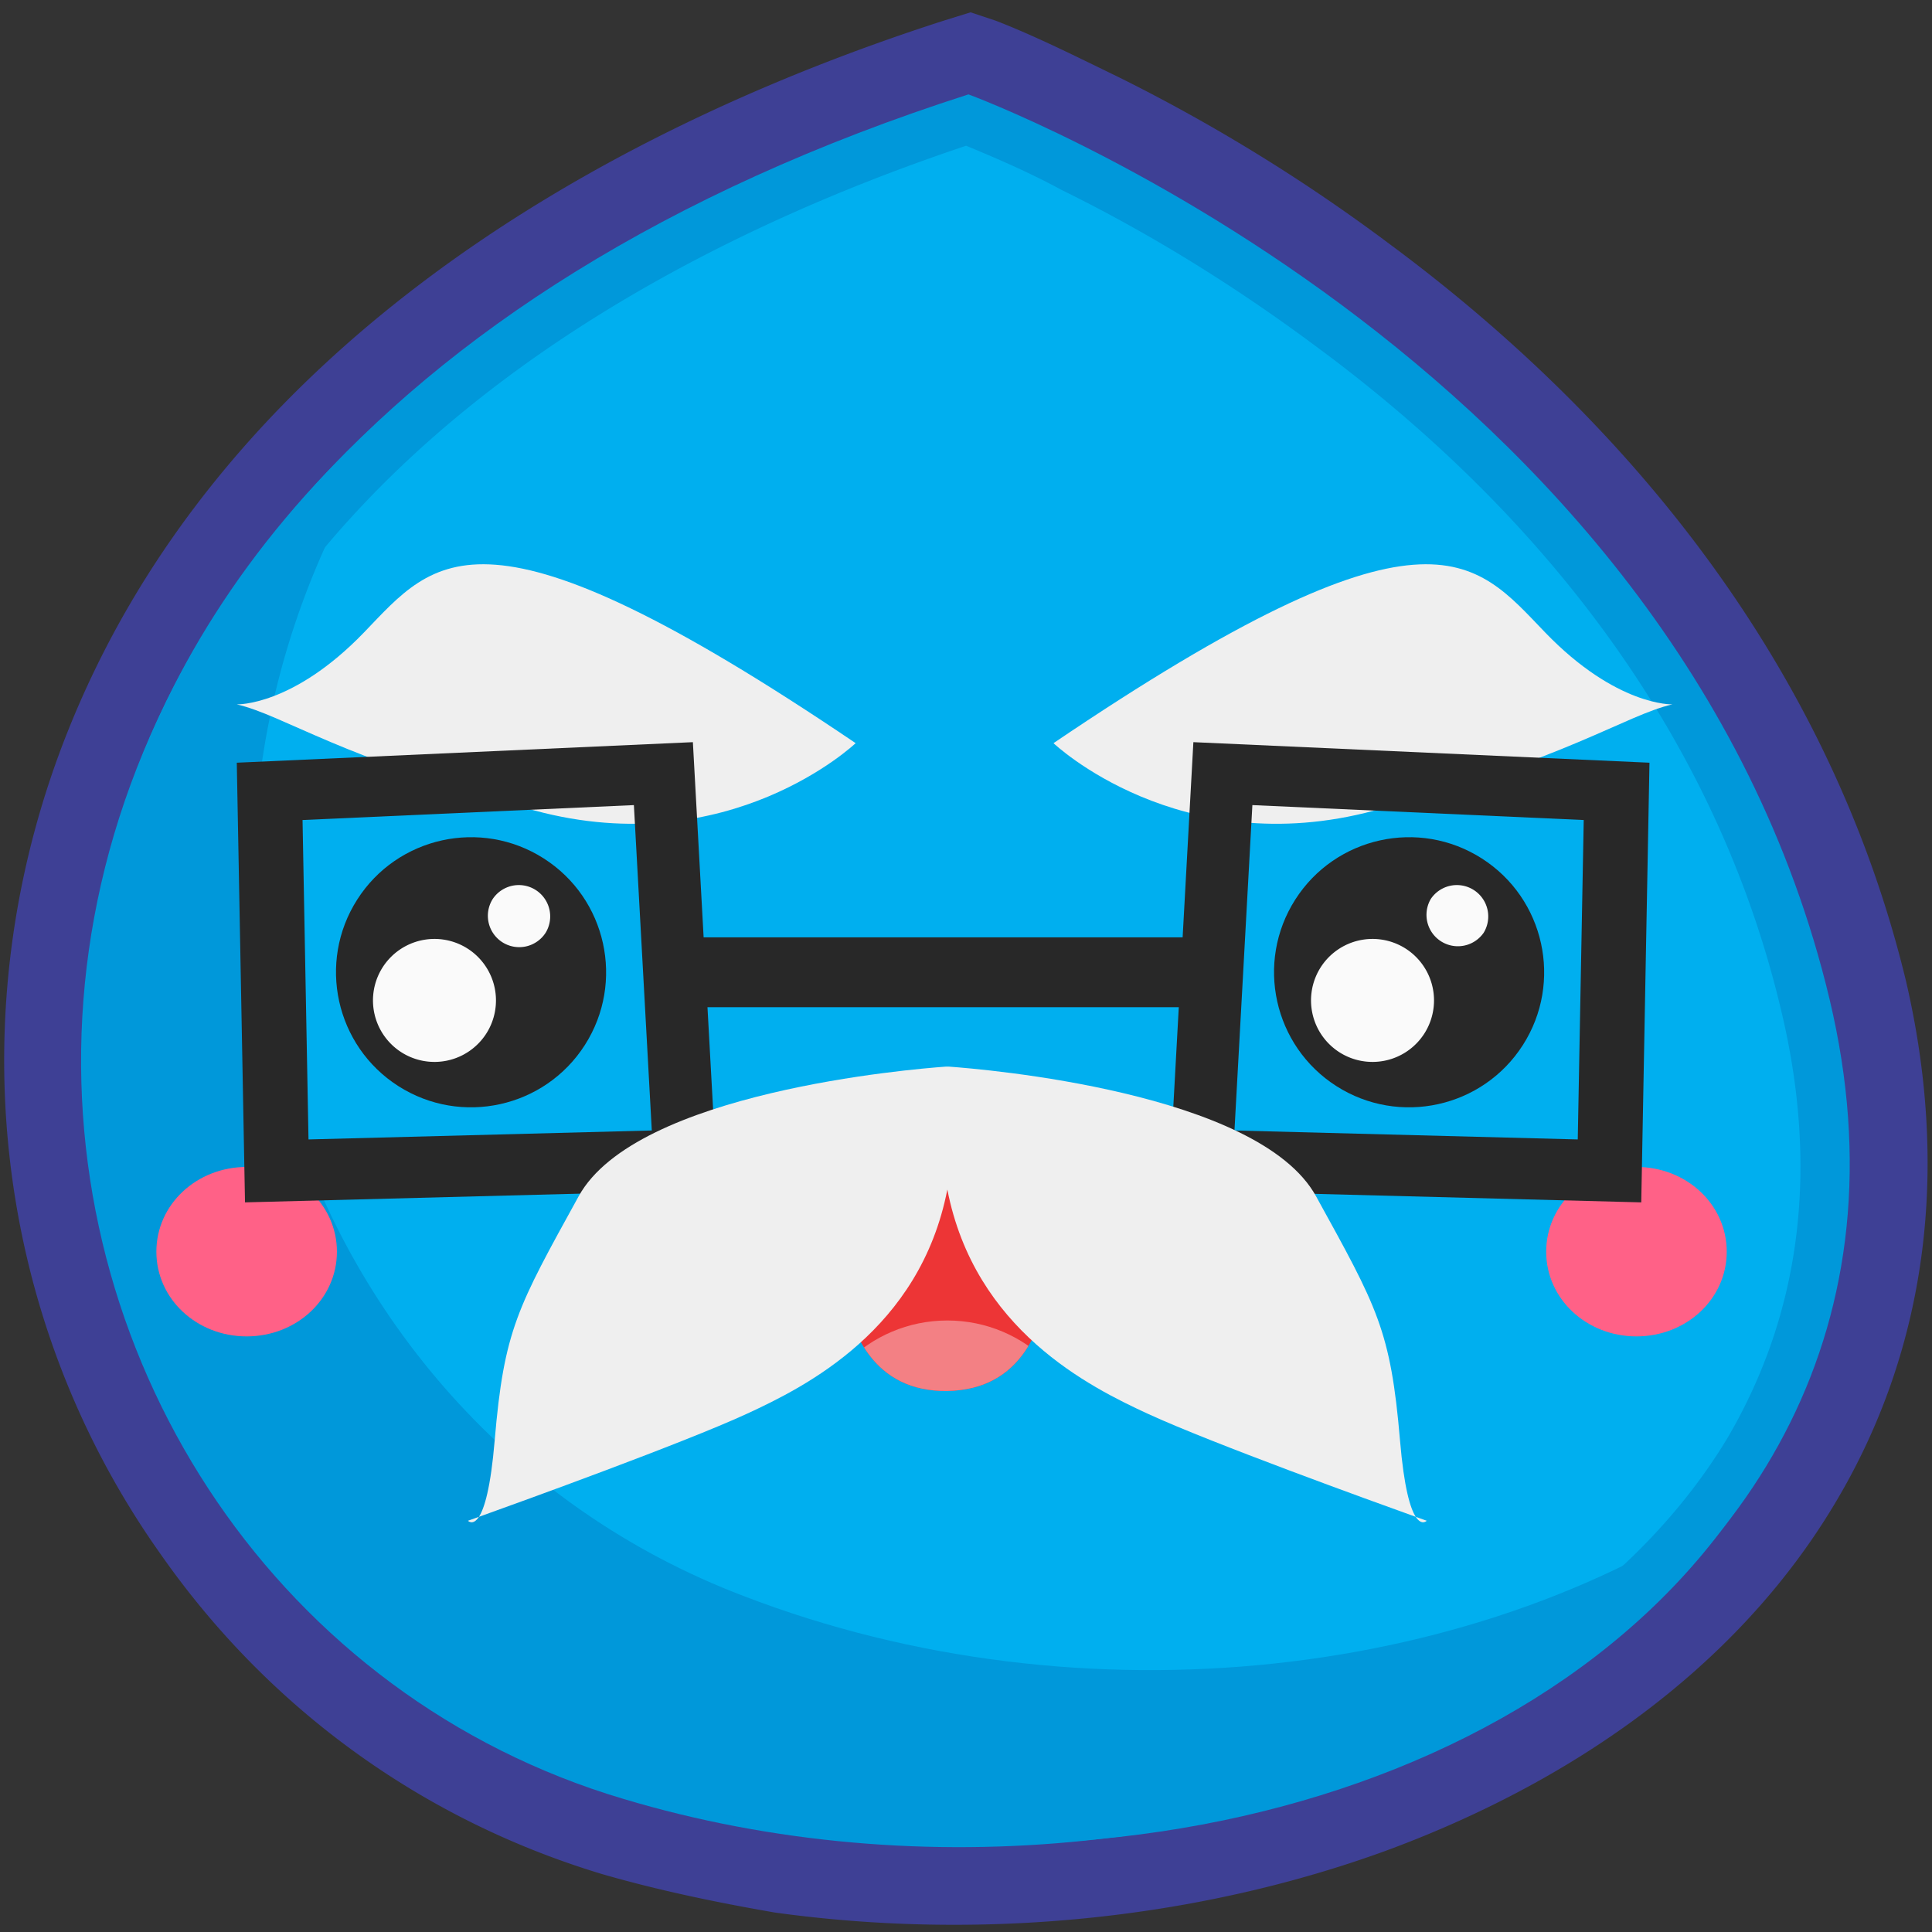 <svg viewBox="0 0 192 192" xmlns="http://www.w3.org/2000/svg" xml:space="preserve" style="fill-rule:evenodd;clip-rule:evenodd;stroke-linejoin:round;stroke-miterlimit:2"><rect x="0" y="0" width="192" height="192" fill="#333333" stroke="none"/><path style="fill:none" d="M.004.219h192v192h-192z"/><path d="M98.96 2.058c3.98 1.538 8.206 3.668 12.216 5.611a173.958 173.958 0 0 1 26.858 16.537c24.751 18.32 44.065 42.943 51.392 73.332 4.176 18.006 2.453 36.039-7.154 52.008-9.968 16.607-26.642 27.807-44.671 34.426-19.026 6.896-40.449 8.883-60.595 6.094-5.772-.999-11.558-2.2-17.171-3.821-17.898-5.396-33.162-16.479-43.852-31.767-17.029-23.976-20.121-54.881-9.108-82.146 14.795-36.7 50.818-58.686 86.996-70.306l2.586-.801 2.503.833z" style="fill:#3e4095"/><path d="M96.244 9.38s70.269 25.75 85.581 89.939c15.328 64.392-60.591 97.255-119.896 79.446C-6.1 158.548-24.814 48.215 96.244 9.38z" style="fill:#0098da"/><path d="M96.01 14.484c-31.972 10.7-64.315 30.176-77.586 62.694a73.721 73.721 0 0 0-5.005 36.996c1.487 11.896 5.793 23.381 12.828 33.24 9.079 12.76 21.983 22.187 37.175 26.765 4.991 1.463 10.17 2.709 15.304 3.348 18.109 2.735 37.508.898 54.554-5.242 15.256-5.601 29.808-15.22 38.335-29.278 7.778-13.19 8.945-27.723 5.413-42.52-6.512-27.601-24.013-49.712-46.389-66.172-7.965-5.925-16.493-11.197-25.149-15.443-2.967-1.612-6.123-3.007-9.48-4.388z" style="fill:#00afef"/><path d="M173.578 148.298c-25.976 18.669-66.015 23.291-99.702 10.303C28.013 141.149 8.735 82.704 41.813 38.262-12.776 83.11 4.879 155.963 57.033 175.85c42.616 16.235 95.44 5.323 116.545-27.349v-.203z" style="fill:#0098da"/><path d="M104.695 73.855s12.51 11.903 31.9 6.694c19.39-5.209 24.815-9.426 29.601-10.55 0 0-5.554.206-12.648-7.154-7.093-7.359-11.553-14.229-48.853 11.01zM85.033 73.855s-12.51 11.903-31.9 6.694c-19.39-5.209-24.815-9.426-29.601-10.55 0 0 5.554.206 12.648-7.154 7.094-7.359 11.553-14.229 48.853 11.01z" style="fill:#efefef"/><path d="M33.483 124.39c0 4.692-4.002 8.419-8.971 8.419s-8.972-3.727-8.972-8.419c0-4.693 4.003-8.42 8.972-8.42 4.969 0 8.971 3.727 8.971 8.42zM171.601 124.39c0 4.692-4.002 8.419-8.971 8.419s-8.972-3.727-8.972-8.419c0-4.693 4.003-8.42 8.972-8.42 4.969 0 8.971 3.727 8.971 8.42z" style="fill:#ff6187"/><path d="M35.499 89.4c3.986-6.245 12.293-8.078 18.537-4.091 6.244 3.986 8.077 12.293 4.091 18.537-3.987 6.244-12.293 8.077-18.538 4.091-6.244-3.987-8.077-12.293-4.09-18.537z" style="fill:#282828"/><clipPath id="a"><path d="M35.499 89.4c3.986-6.245 12.293-8.078 18.537-4.091 6.244 3.986 8.077 12.293 4.091 18.537-3.987 6.244-12.293 8.077-18.538 4.091-6.244-3.987-8.077-12.293-4.09-18.537z"/></clipPath><g clip-path="url(#a)"><path d="M38.026 96.132a6.115 6.115 0 0 1 8.441-1.863 6.116 6.116 0 0 1 1.863 8.441 6.116 6.116 0 0 1-8.442 1.863 6.115 6.115 0 0 1-1.862-8.441zM48.973 89.332a3.119 3.119 0 0 1 5.256 3.356 3.12 3.12 0 0 1-4.306.95 3.12 3.12 0 0 1-.95-4.306z" style="fill:#fafafa"/></g><path d="M128.72 89.4c3.987-6.245 12.293-8.078 18.538-4.091 6.244 3.986 8.077 12.293 4.09 18.537-3.986 6.244-12.293 8.077-18.537 4.091-6.244-3.987-8.077-12.293-4.091-18.537z" style="fill:#282828"/><clipPath id="b"><path d="M128.72 89.4c3.987-6.245 12.293-8.078 18.538-4.091 6.244 3.986 8.077 12.293 4.09 18.537-3.986 6.244-12.293 8.077-18.537 4.091-6.244-3.987-8.077-12.293-4.091-18.537z"/></clipPath><g clip-path="url(#b)"><path d="M131.247 96.132a6.116 6.116 0 0 1 8.442-1.863 6.115 6.115 0 0 1 1.862 8.441 6.115 6.115 0 0 1-8.441 1.863 6.116 6.116 0 0 1-1.863-8.441zM142.195 89.332a3.119 3.119 0 0 1 5.256 3.356 3.12 3.12 0 0 1-5.256-3.356z" style="fill:#fafafa"/></g><path d="m23.532 75.797.817 43.693 46.96-1.225-2.451-44.51-45.326 2.042zm6.534 5.696.593 31.743 34.116-.89-1.78-32.336-32.929 1.483zM163.923 75.797l-.817 43.693-46.96-1.225 2.45-44.51 45.327 2.042zm-6.534 5.696-.593 31.743-34.116-.89 1.78-32.336 32.929 1.483z" style="fill:#282828"/><path style="fill:#282828" d="M68.042 93.152h54.638v6.942H68.042z"/><path d="M83.689 114.326s-4.176 24.141 10.457 23.905c14.634-.236 9.654-24.284 9.654-24.284l-20.111.379z" style="fill:#ed3536"/><clipPath id="c"><path d="M83.689 114.326s-4.176 24.141 10.457 23.905c14.634-.236 9.654-24.284 9.654-24.284l-20.111.379z"/></clipPath><g clip-path="url(#c)"><circle cx="94.146" cy="145.354" r="14.125" style="fill:#f38084"/></g><path d="M94.317 106.001c3.354.24 30.76 2.509 36.468 12.879 6.083 11.049 7.415 13.269 8.348 24.284.399 4.712 1.022 6.743 1.564 7.577.698.251 1.092.391 1.092.391s-.498.524-1.092-.391c-4.329-1.553-20.333-7.341-26.607-10.233-5.818-2.683-17.226-8.351-19.944-22.295-2.717 13.944-14.125 19.612-19.943 22.295-6.274 2.892-22.278 8.68-26.607 10.233-.594.915-1.092.391-1.092.391s.394-.14 1.092-.391c.542-.834 1.165-2.865 1.564-7.577.933-11.015 2.265-13.235 8.348-24.284 5.708-10.37 33.114-12.639 36.468-12.879h.341z" style="fill:#efefef"/></svg>